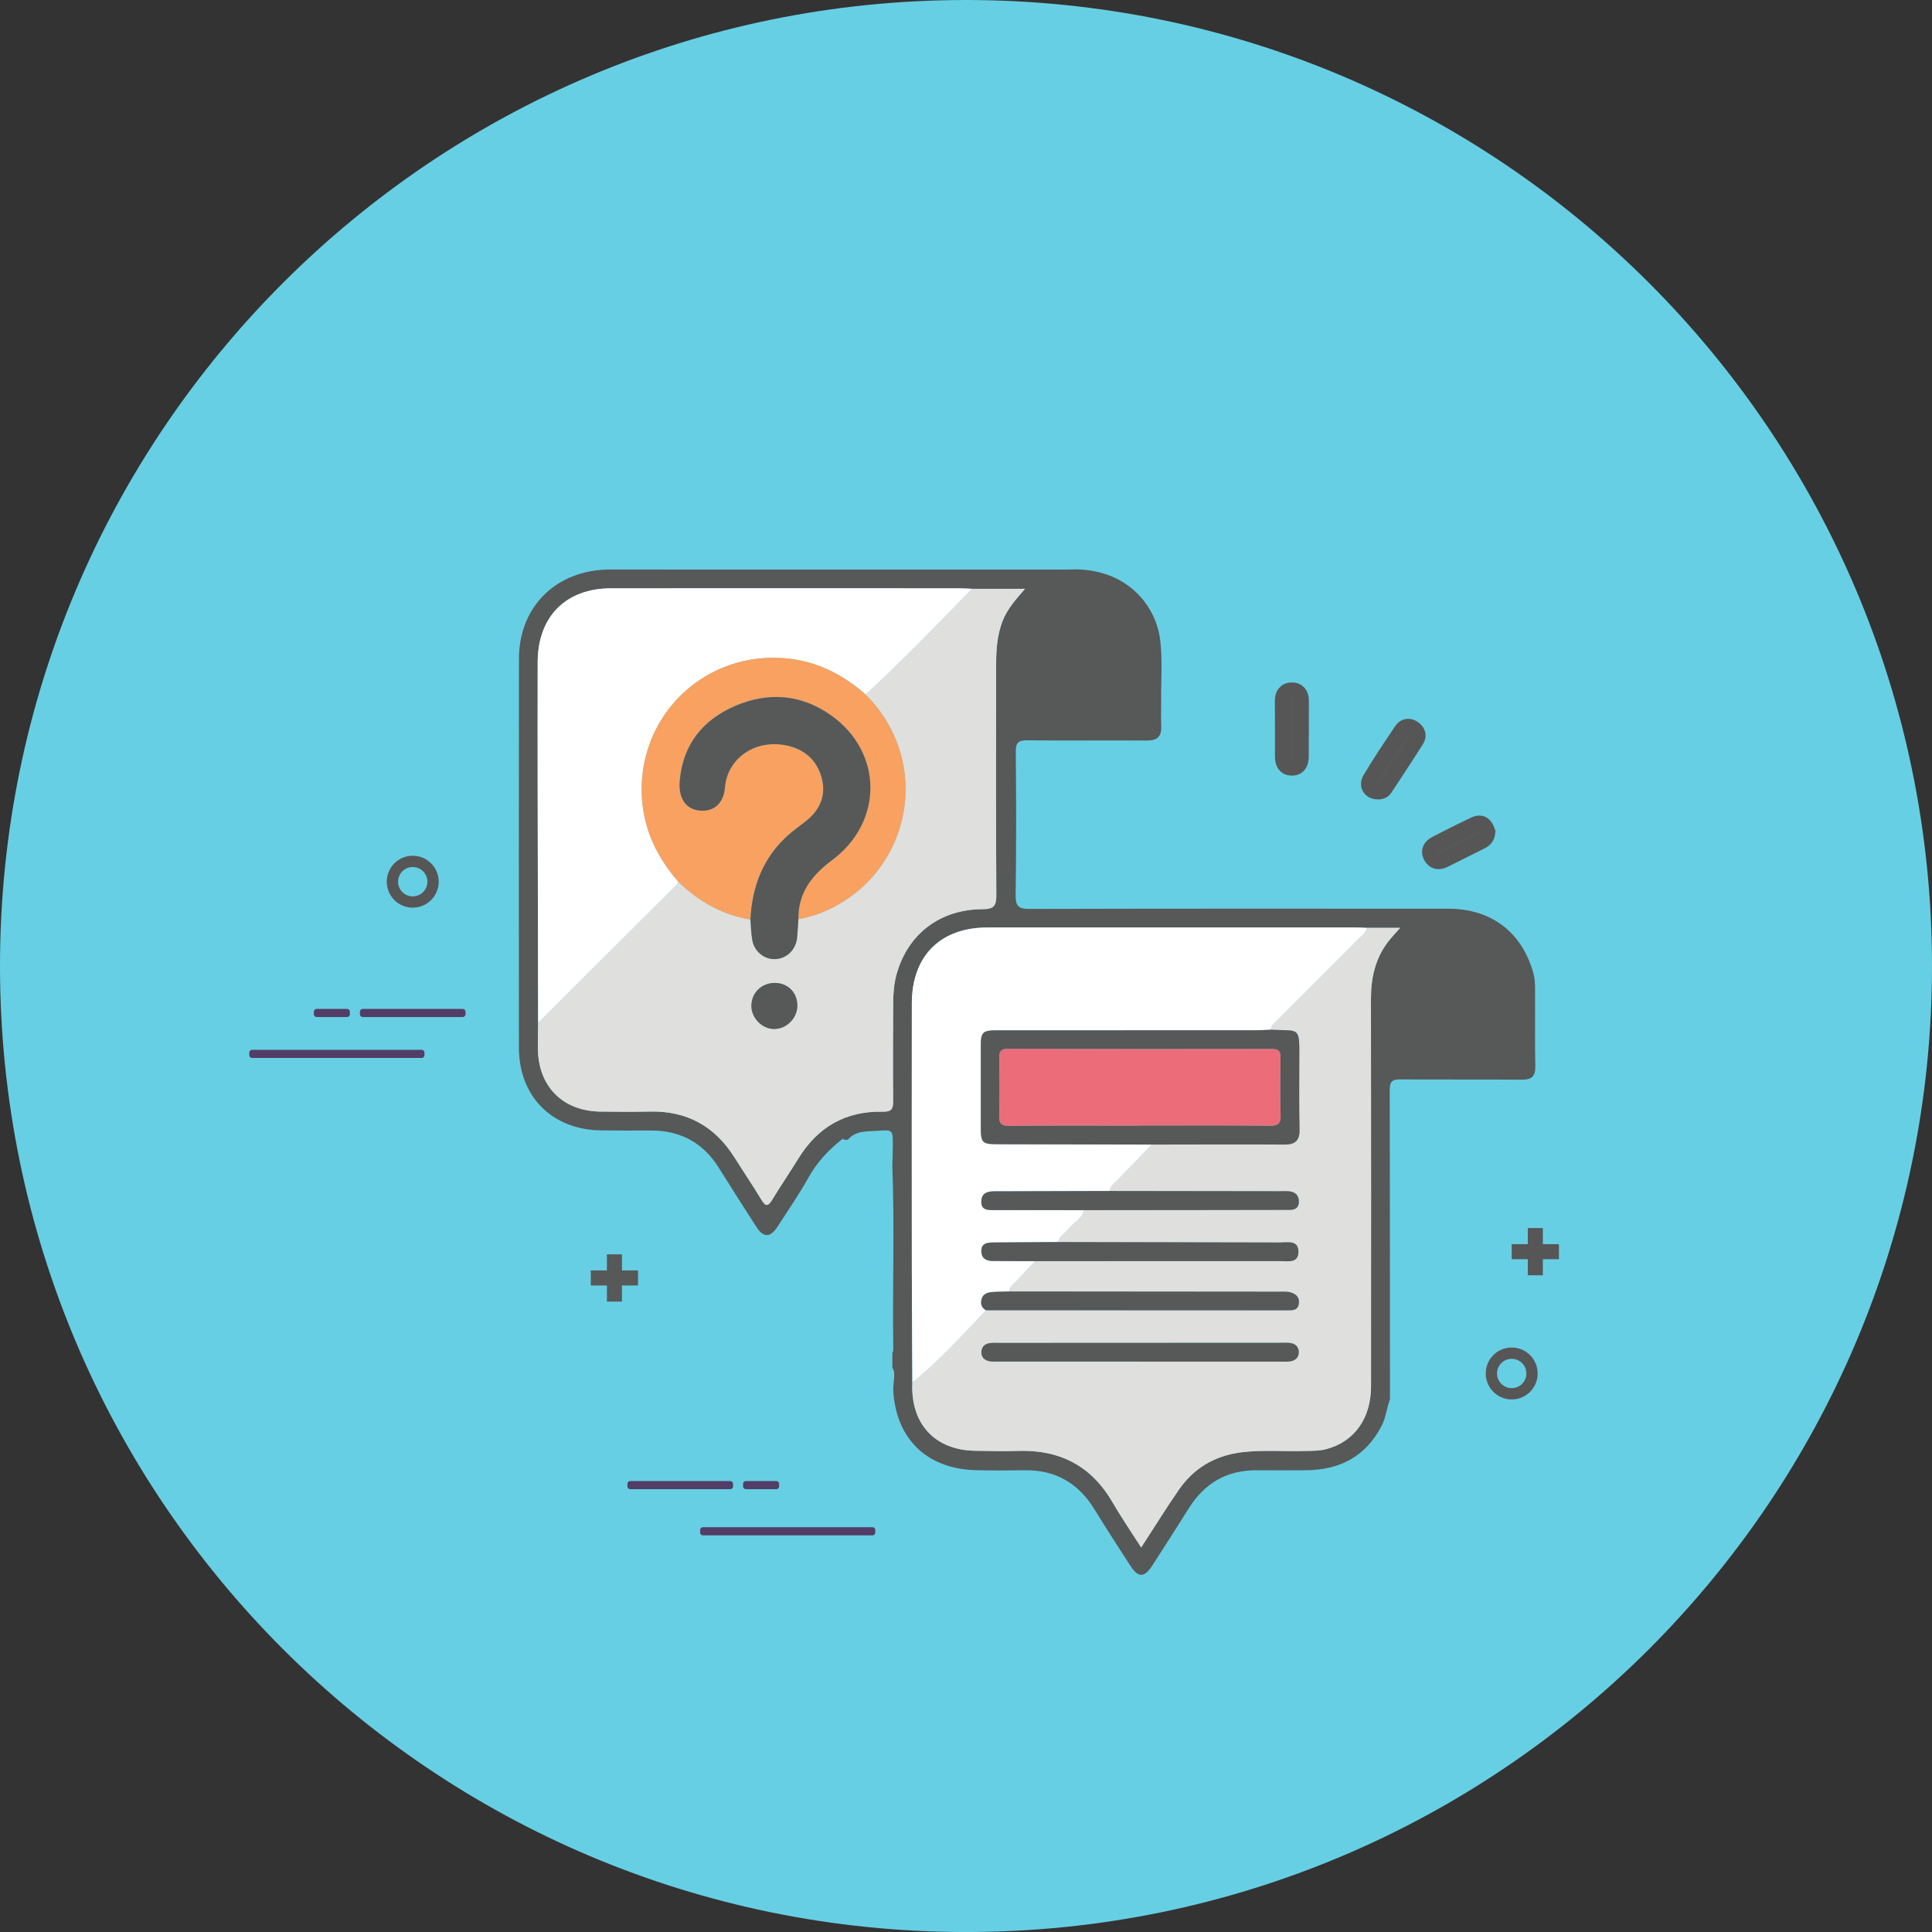 <?xml version="1.0" encoding="utf-8"?>
<!-- Generator: Adobe Illustrator 16.0.0, SVG Export Plug-In . SVG Version: 6.00 Build 0)  -->
<!DOCTYPE svg PUBLIC "-//W3C//DTD SVG 1.1//EN" "http://www.w3.org/Graphics/SVG/1.1/DTD/svg11.dtd">
<svg version="1.1" id="Layer_1" xmlns="http://www.w3.org/2000/svg" xmlns:xlink="http://www.w3.org/1999/xlink" x="0px" y="0px"
	 width="128.285px" height="128.286px" viewBox="0 0 128.285 128.286" enable-background="new 0 0 128.285 128.286"
	 xml:space="preserve">
<rect x="0" y="0" width="128.285" height="128.286" fill="#333333" stroke="none"/>
<g>
	<path fill="#67CFE3" d="M128.285,64.144c0,35.425-28.718,64.143-64.143,64.143C28.718,128.286,0,99.568,0,64.144S28.718,0,64.142,0
		C99.567,0,128.285,28.719,128.285,64.144"/>
	<path fill="#523D66" d="M28,70.25H16.738c-0.102,0-0.185-0.083-0.185-0.185v-0.17c0-0.103,0.083-0.187,0.185-0.187H28
		c0.102,0,0.185,0.084,0.185,0.187v0.17C28.185,70.167,28.102,70.25,28,70.25"/>
	<path fill="none" stroke="#565656" stroke-width="0" stroke-miterlimit="10" d="M28,70.25H16.738c-0.102,0-0.185-0.083-0.185-0.185
		v-0.17c0-0.103,0.083-0.187,0.185-0.187H28c0.102,0,0.185,0.084,0.185,0.187v0.17C28.185,70.167,28.102,70.25,28,70.25z"/>
	<path fill="#523D66" d="M30.726,67.533h-6.643c-0.101,0-0.184-0.083-0.184-0.186v-0.17c0-0.103,0.083-0.186,0.184-0.186h6.643
		c0.102,0,0.185,0.083,0.185,0.186v0.17C30.911,67.45,30.828,67.533,30.726,67.533"/>
	<path fill="none" stroke="#565656" stroke-width="0" stroke-miterlimit="10" d="M30.726,67.533h-6.643
		c-0.101,0-0.184-0.083-0.184-0.186v-0.17c0-0.103,0.083-0.186,0.184-0.186h6.643c0.102,0,0.185,0.083,0.185,0.186v0.17
		C30.911,67.45,30.828,67.533,30.726,67.533z"/>
	<path fill="#523D66" d="M23.048,67.533h-2.024c-0.101,0-0.185-0.083-0.185-0.186v-0.17c0-0.103,0.084-0.186,0.185-0.186h2.024
		c0.102,0,0.185,0.083,0.185,0.186v0.17C23.233,67.45,23.15,67.533,23.048,67.533"/>
	<path fill="none" stroke="#565656" stroke-width="0" stroke-miterlimit="10" d="M23.048,67.533h-2.024
		c-0.101,0-0.185-0.083-0.185-0.186v-0.17c0-0.103,0.084-0.186,0.185-0.186h2.024c0.102,0,0.185,0.083,0.185,0.186v0.17
		C23.233,67.45,23.15,67.533,23.048,67.533z"/>
	<path fill="#523D66" d="M46.673,101.947h11.261c0.102,0,0.185-0.083,0.185-0.185v-0.17c0-0.104-0.083-0.187-0.185-0.187H46.673
		c-0.102,0-0.185,0.083-0.185,0.187v0.17C46.488,101.864,46.571,101.947,46.673,101.947"/>
	<path fill="none" stroke="#565656" stroke-width="0" stroke-miterlimit="10" d="M46.673,101.947h11.261
		c0.102,0,0.185-0.083,0.185-0.185v-0.17c0-0.104-0.083-0.187-0.185-0.187H46.673c-0.102,0-0.185,0.083-0.185,0.187v0.17
		C46.488,101.864,46.571,101.947,46.673,101.947z"/>
	<path fill="#523D66" d="M41.847,98.882h6.643c0.101,0,0.185-0.083,0.185-0.185v-0.17c0-0.103-0.084-0.187-0.185-0.187h-6.643
		c-0.102,0-0.185,0.084-0.185,0.187v0.17C41.662,98.799,41.745,98.882,41.847,98.882"/>
	<path fill="none" stroke="#565656" stroke-width="0" stroke-miterlimit="10" d="M41.847,98.882h6.643
		c0.101,0,0.185-0.083,0.185-0.185v-0.17c0-0.103-0.084-0.187-0.185-0.187h-6.643c-0.102,0-0.185,0.084-0.185,0.187v0.17
		C41.662,98.799,41.745,98.882,41.847,98.882z"/>
	<path fill="#523D66" d="M49.525,98.882h2.024c0.102,0,0.185-0.083,0.185-0.185v-0.17c0-0.103-0.083-0.187-0.185-0.187h-2.024
		c-0.102,0-0.185,0.084-0.185,0.187v0.17C49.34,98.799,49.423,98.882,49.525,98.882"/>
	<circle fill="none" stroke="#565656" stroke-width="0.75" stroke-miterlimit="10" cx="27.405" cy="58.545" r="1.349"/>
	<circle fill="none" stroke="#565656" stroke-width="0.75" stroke-miterlimit="10" cx="100.377" cy="91.199" r="1.349"/>
	<line fill="none" stroke="#565656" stroke-miterlimit="10" x1="100.377" y1="83.111" x2="103.514" y2="83.111"/>
	<line fill="none" stroke="#565656" stroke-miterlimit="10" x1="101.946" y1="84.68" x2="101.946" y2="81.543"/>
	<line fill="none" stroke="#575858" stroke-miterlimit="10" x1="39.229" y1="84.856" x2="42.366" y2="84.856"/>
	<line fill="none" stroke="#575858" stroke-miterlimit="10" x1="40.798" y1="86.425" x2="40.798" y2="83.288"/>
	<path fill="#575858" d="M101.929,66.293c-0.005-0.565,0.039-1.132-0.118-1.693c-0.759-2.71-2.79-4.259-5.643-4.261
		c-9.275-0.005-18.55-0.01-27.825,0.014c-0.713,0.001-0.913-0.189-0.904-0.902c0.041-3.178,0.042-6.355,0.009-9.533
		c-0.007-0.646,0.208-0.766,0.795-0.76c2.635,0.025,5.27-0.004,7.905,0.014c0.701,0.005,0.993-0.275,0.96-0.969
		c-0.029-0.593-0.002-1.189-0.007-1.783c-0.011-1.317,0.094-2.649-0.067-3.947c-0.266-2.133-2.023-4.58-5.524-4.666
		c-0.258,0.004-0.516,0.013-0.774,0.013c-10.073,0-20.145,0-30.218-0.004c-3.549-0.001-6.056,2.435-6.06,5.929
		c-0.01,8.6-0.01,17.2-0.003,25.801c0.003,3.278,2.216,5.486,5.492,5.512c1.085,0.008,2.169,0.015,3.254,0.008
		c1.968-0.012,3.477,0.801,4.526,2.472c0.823,1.311,1.651,2.619,2.491,3.919c0.476,0.737,0.923,0.738,1.402,0.004
		c0.703-1.082,1.436-2.148,2.063-3.273c0.562-1.006,1.311-1.811,2.199-2.513c0.032-0.077,0.071-0.087,0.118-0.011l0.292,0.025
		c0.531-0.644,1.304-0.55,2.001-0.605c0.99-0.08,0.996-0.04,0.992,0.96c-0.002,0.459-0.022,0.918-0.033,1.376
		c0.151,4.054,0.002,8.108,0.062,12.161c0.002,0.12-0.023,0.189-0.06,0.242v1.006c0.26,0.324,0.028,1.01,0.058,1.514
		c0.195,3.189,2.207,5.166,5.422,5.275c1.109,0.037,2.221,0.018,3.332,0.007c2.041-0.021,3.551,0.869,4.61,2.602
		c0.767,1.254,1.573,2.484,2.37,3.722c0.537,0.833,0.936,0.827,1.48-0.017c0.81-1.259,1.62-2.517,2.414-3.786
		c1.043-1.665,2.522-2.53,4.5-2.52c1.085,0.007,2.17,0.005,3.255-0.001c2.25-0.011,3.984-0.899,5.046-2.953
		c0.289-0.56,0.337-1.185,0.553-1.761c-0.002-6.848,0.002-13.693-0.017-20.539c-0.002-0.545,0.162-0.707,0.703-0.702
		c2.687,0.024,5.374-0.003,8.061,0.021c0.669,0.007,0.92-0.223,0.904-0.9C101.91,69.29,101.941,67.791,101.929,66.293 M59.307,66.61
		c-0.006,2.17-0.025,4.34-0.001,6.51c0.005,0.532-0.132,0.71-0.686,0.698c-2.454-0.056-4.31,1.004-5.596,3.091
		c-0.569,0.922-1.18,1.818-1.743,2.746c-0.265,0.435-0.43,0.497-0.721,0.014c-0.572-0.95-1.197-1.869-1.788-2.809
		c-1.304-2.075-3.161-3.111-5.627-3.052c-1.085,0.026-2.17,0.018-3.255,0.003c-2.528-0.03-4.147-1.659-4.177-4.196
		c-0.007-0.568,0.012-1.137,0.019-1.704c-0.01-5.013-0.022-10.025-0.029-15.038c-0.005-2.972-0.006-5.944,0-8.916
		c0.006-3.016,1.869-4.891,4.877-4.894c7.702-0.007,15.402-0.002,23.103,0c0.284,0,0.568,0.022,0.852,0.034h3.527
		c-0.605,0.699-1.182,1.337-1.496,2.153c-0.349,0.911-0.421,1.859-0.422,2.813c-0.008,5.115-0.018,10.23,0.012,15.346
		c0.005,0.715-0.132,0.958-0.913,0.961c-2.848,0.013-4.966,1.654-5.711,4.325C59.358,65.319,59.31,65.964,59.307,66.61
		 M92.12,62.599c-0.815,1.104-1.09,2.359-1.088,3.718c0.013,8.577,0.009,17.155,0.005,25.732c-0.001,2.15-1.122,3.698-2.994,4.18
		c-0.483,0.124-0.973,0.104-1.463,0.117c-1.393,0.041-2.789-0.089-4.179,0.091c-1.737,0.227-3.126,1.044-4.118,2.477
		c-0.85,1.227-1.636,2.499-2.507,3.839c-0.67-1.05-1.327-2.003-1.906-3.001c-1.413-2.438-3.533-3.509-6.312-3.411
		c-0.928,0.032-1.859,0.003-2.79-0.008c-2.692-0.032-4.319-1.795-4.188-4.533c-0.011-2.557-0.031-5.113-0.034-7.67
		c-0.005-5.838-0.008-11.676,0-17.514c0.005-3.138,1.893-5.028,5.011-5.029c8.163-0.004,16.326-0.002,24.489-0.001
		c0.232,0.001,0.464,0.016,0.696,0.025h2.229C92.631,62.001,92.353,62.283,92.12,62.599"/>
	<path fill="#749DD2" d="M55.881,75.672c0.033-0.077,0.072-0.087,0.119-0.011l-0.057,0.029L55.881,75.672z"/>
	<path fill="#575858" d="M86.402,48.38c0,0.618,0.002,1.235,0,1.854c-0.002,0.441-0.172,0.787-0.661,0.765
		c-0.439-0.021-0.584-0.351-0.583-0.762c0.002-1.236,0.001-2.471-0.007-3.707c-0.003-0.438,0.212-0.717,0.627-0.718
		c0.416-0.002,0.636,0.28,0.632,0.716c-0.005,0.618-0.001,1.234-0.001,1.853H86.402z"/>
	<path fill="none" stroke="#565656" stroke-miterlimit="10" d="M86.402,48.38c0,0.618,0.002,1.235,0,1.854
		c-0.002,0.441-0.172,0.787-0.661,0.765c-0.439-0.021-0.584-0.351-0.583-0.762c0.002-1.236,0.001-2.471-0.007-3.707
		c-0.003-0.438,0.212-0.717,0.627-0.718c0.416-0.002,0.636,0.28,0.632,0.716c-0.005,0.618-0.001,1.234-0.001,1.853H86.402z"/>
	<path fill="#575858" d="M91.484,52.579c-0.479,0.008-0.781-0.403-0.515-0.855c0.655-1.109,1.38-2.179,2.099-3.249
		c0.174-0.259,0.471-0.328,0.756-0.146c0.299,0.188,0.441,0.485,0.246,0.797c-0.686,1.092-1.398,2.167-2.109,3.243
		C91.858,52.522,91.68,52.593,91.484,52.579"/>
	<path fill="none" stroke="#565656" stroke-miterlimit="10" d="M91.484,52.579c-0.479,0.008-0.781-0.403-0.515-0.855
		c0.655-1.109,1.38-2.179,2.099-3.249c0.174-0.259,0.471-0.328,0.756-0.146c0.299,0.188,0.441,0.485,0.246,0.797
		c-0.686,1.092-1.398,2.167-2.109,3.243C91.858,52.522,91.68,52.593,91.484,52.579z"/>
	<path fill="#575858" d="M98.793,55.23c-0.02,0.307-0.159,0.513-0.406,0.638c-0.827,0.417-1.657,0.828-2.485,1.243
		c-0.39,0.196-0.721,0.115-0.911-0.27c-0.185-0.373,0.018-0.657,0.346-0.826c0.846-0.437,1.696-0.866,2.556-1.273
		C98.407,54.498,98.651,54.802,98.793,55.23"/>
	<path fill="none" stroke="#565656" stroke-miterlimit="10" d="M98.793,55.23c-0.02,0.307-0.159,0.513-0.406,0.638
		c-0.827,0.417-1.657,0.828-2.485,1.243c-0.39,0.196-0.721,0.115-0.911-0.27c-0.185-0.373,0.018-0.657,0.346-0.826
		c0.846-0.437,1.696-0.866,2.556-1.273C98.407,54.498,98.651,54.802,98.793,55.23z"/>
	<path fill="#DFDFDD" d="M90.741,61.609h2.23c-0.339,0.392-0.618,0.674-0.851,0.989c-0.816,1.104-1.09,2.358-1.088,3.717
		c0.013,8.578,0.009,17.156,0.005,25.734c-0.001,2.148-1.122,3.696-2.995,4.179c-0.482,0.124-0.973,0.103-1.462,0.117
		c-1.393,0.041-2.789-0.088-4.18,0.092c-1.736,0.225-3.126,1.043-4.118,2.475c-0.849,1.228-1.635,2.499-2.506,3.84
		c-0.671-1.051-1.327-2.004-1.906-3.001c-1.413-2.438-3.533-3.51-6.312-3.411c-0.929,0.032-1.86,0.003-2.79-0.009
		c-2.693-0.03-4.32-1.795-4.188-4.532c1.784-1.441,3.312-3.145,4.888-4.798c6.634,0.002,13.268,0.004,19.903,0.006
		c0.103,0,0.207-0.002,0.31-0.003c0.287-0.002,0.511-0.097,0.557-0.414c0.046-0.31-0.04-0.548-0.346-0.701
		c-0.321-0.161-0.656-0.12-0.988-0.12c-5.963-0.007-11.926-0.01-17.889-0.014c0.011-0.322,0.273-0.476,0.46-0.678
		c0.414-0.447,0.834-0.891,1.251-1.336c5.426-0.001,10.853,0,16.279-0.007c0.491-0.001,1.188,0.165,1.209-0.586
		c0.023-0.829-0.713-0.644-1.222-0.645c-4.909-0.018-9.819-0.022-14.728-0.031c0.082-0.418,0.472-0.593,0.704-0.893
		c0.324-0.418,0.878-0.646,1.005-1.226c2.97-0.004,5.94-0.008,8.909-0.011c1.576-0.003,3.151-0.006,4.726-0.007
		c0.349-0.001,0.617-0.096,0.637-0.506c0.019-0.396-0.176-0.646-0.556-0.715c-0.226-0.041-0.463-0.019-0.695-0.019
		c-3.771-0.005-7.541-0.01-11.312-0.014c0.013-0.321,0.271-0.477,0.461-0.675c0.775-0.806,1.556-1.606,2.335-2.409
		c2.934-0.004,5.869-0.019,8.804,0c0.727,0.004,1.022-0.275,1.008-1.007c-0.032-1.518-0.023-3.038-0.016-4.557
		c0.011-2.339,0.07-1.962-1.893-2.062c0.029-0.351,0.318-0.519,0.531-0.731c1.781-1.79,3.57-3.572,5.351-5.361
		C90.457,62.088,90.726,61.936,90.741,61.609 M75.625,90.408v0.005c3.126,0,6.251,0.001,9.377-0.001c0.232,0,0.47,0.019,0.696-0.022
		c0.341-0.063,0.56-0.276,0.541-0.644c-0.017-0.325-0.229-0.516-0.538-0.566c-0.202-0.032-0.412-0.018-0.619-0.018
		c-6.251,0.002-12.502,0.003-18.754,0.008c-0.231,0-0.471-0.02-0.693,0.03c-0.268,0.063-0.452,0.254-0.47,0.547
		c-0.021,0.334,0.171,0.549,0.468,0.625c0.22,0.058,0.461,0.035,0.693,0.035C69.425,90.408,72.525,90.408,75.625,90.408"/>
	<path fill="#DFDFDD" d="M64.534,39.098h3.528c-0.605,0.699-1.182,1.337-1.496,2.153c-0.349,0.911-0.421,1.859-0.422,2.813
		c-0.008,5.115-0.018,10.23,0.012,15.346c0.004,0.715-0.132,0.958-0.913,0.961c-2.849,0.013-4.966,1.654-5.711,4.325
		c-0.173,0.623-0.222,1.268-0.224,1.914c-0.007,2.17-0.027,4.34-0.003,6.509c0.006,0.533-0.131,0.711-0.685,0.699
		c-2.454-0.056-4.31,1.004-5.596,3.091c-0.569,0.922-1.18,1.818-1.743,2.746c-0.264,0.435-0.43,0.497-0.721,0.014
		c-0.572-0.95-1.197-1.869-1.788-2.809c-1.304-2.075-3.162-3.111-5.627-3.052c-1.085,0.026-2.17,0.018-3.255,0.003
		c-2.528-0.03-4.147-1.659-4.177-4.196c-0.007-0.568,0.012-1.137,0.019-1.704c3.065-3.054,6.131-6.106,9.194-9.161
		c0.053-0.053,0.081-0.131,0.121-0.196c1.346,1.308,2.915,2.19,4.78,2.508c0.04,0.458,0.045,0.924,0.128,1.373
		c0.141,0.761,0.807,1.281,1.524,1.248c0.767-0.034,1.37-0.622,1.449-1.428c0.041-0.407,0.058-0.815,0.085-1.223
		c0.687-0.121,1.348-0.329,1.978-0.623c5.557-2.59,6.949-9.84,2.487-14.29C59.916,43.866,62.229,41.486,64.534,39.098
		 M51.469,65.265c-0.888-0.015-1.58,0.657-1.578,1.531c0.002,0.815,0.723,1.538,1.525,1.529c0.815-0.009,1.513-0.707,1.529-1.528
		C52.96,65.929,52.334,65.279,51.469,65.265"/>
	<path fill="#FFFFFF" d="M65.468,87c-1.576,1.654-3.104,3.357-4.888,4.798c-0.011-2.556-0.031-5.111-0.034-7.669
		c-0.005-5.838-0.008-11.676,0-17.514c0.005-3.137,1.893-5.028,5.011-5.03c8.163-0.003,16.326-0.001,24.488,0
		c0.233,0,0.465,0.017,0.696,0.024c-0.015,0.327-0.284,0.478-0.478,0.673c-1.781,1.789-3.57,3.572-5.351,5.361
		c-0.213,0.213-0.502,0.381-0.531,0.73c-0.334,0.014-0.669,0.037-1.003,0.037c-5.726,0.003-11.453,0.001-17.179,0.003
		c-0.957,0-1.071,0.113-1.073,1.065c-0.004,1.78-0.003,3.56,0,5.34c0.001,1.075,0.081,1.154,1.139,1.157
		c3.404,0.008,6.808,0.016,10.213,0.023c-0.779,0.803-1.559,1.604-2.335,2.409c-0.19,0.198-0.447,0.354-0.461,0.674l-7.655,0.021
		c-0.452,0-0.845,0.104-0.867,0.65c-0.025,0.622,0.436,0.593,0.859,0.594c1.985,0.002,3.97,0.004,5.954,0.006
		c-0.127,0.579-0.68,0.809-1.005,1.227c-0.232,0.298-0.622,0.474-0.704,0.893c-1.436,0.009-2.873,0.017-4.31,0.027
		c-0.409,0.003-0.81,0.053-0.792,0.598c0.016,0.495,0.357,0.632,0.792,0.633c0.924,0.001,1.848,0.006,2.772,0.01
		c-0.417,0.445-0.837,0.888-1.251,1.336c-0.187,0.202-0.449,0.355-0.46,0.677c-0.381,0.013-0.765,0.007-1.145,0.04
		c-0.282,0.026-0.574,0.113-0.676,0.416C65.089,86.523,65.142,86.818,65.468,87"/>
	<path fill="#FFFFFF" d="M45.046,58.554c-0.04,0.065-0.067,0.144-0.121,0.197c-3.063,3.054-6.129,6.107-9.194,9.16
		c-0.01-5.013-0.022-10.025-0.029-15.039c-0.005-2.972-0.006-5.943,0-8.916c0.007-3.016,1.869-4.89,4.878-4.893
		c7.7-0.006,15.402-0.002,23.103,0c0.283,0,0.567,0.022,0.851,0.034c-2.305,2.389-4.618,4.768-7.057,7.021
		c-1.652-1.464-3.531-2.351-5.781-2.436c-5.269-0.2-9.448,4.136-9.066,9.394C42.785,55.211,43.68,56.976,45.046,58.554"/>
	<path fill="#575858" d="M76.477,76c-3.404-0.008-6.808-0.015-10.213-0.024c-1.058-0.003-1.137-0.082-1.139-1.156
		c-0.002-1.78-0.003-3.56,0-5.339c0.002-0.952,0.116-1.066,1.073-1.066c5.727-0.002,11.453,0,17.179-0.003
		c0.335,0,0.669-0.024,1.004-0.037c1.963,0.101,1.903-0.277,1.893,2.063c-0.007,1.519-0.016,3.037,0.015,4.556
		c0.015,0.731-0.281,1.011-1.008,1.006C82.347,75.981,79.412,75.997,76.477,76 M75.633,74.741v-0.009
		c2.891,0,5.782-0.018,8.673,0.014c0.586,0.007,0.746-0.157,0.726-0.733c-0.044-1.236-0.027-2.478-0.005-3.716
		c0.008-0.433-0.058-0.644-0.578-0.643c-5.834,0.014-11.668,0.009-17.502-0.011c-0.496-0.002-0.606,0.178-0.597,0.63
		c0.024,1.264,0.035,2.529-0.004,3.794c-0.017,0.546,0.151,0.69,0.691,0.686C69.902,74.727,72.767,74.741,75.633,74.741"/>
	<path fill="#575858" d="M71.973,80.354c-1.985-0.002-3.97-0.004-5.954-0.006c-0.423-0.001-0.884,0.028-0.859-0.594
		c0.021-0.547,0.415-0.65,0.867-0.65l7.655-0.021c3.77,0.004,7.541,0.01,11.312,0.015c0.231,0.001,0.469-0.022,0.695,0.019
		c0.38,0.07,0.575,0.318,0.555,0.715c-0.02,0.41-0.288,0.504-0.636,0.505c-1.575,0.001-3.151,0.004-4.726,0.008
		C77.912,80.348,74.943,80.351,71.973,80.354"/>
	<path fill="#575858" d="M65.468,87c-0.326-0.182-0.379-0.477-0.274-0.79c0.102-0.303,0.394-0.39,0.676-0.416
		c0.38-0.033,0.764-0.027,1.145-0.04c5.963,0.005,11.926,0.008,17.89,0.015c0.332,0.001,0.666-0.041,0.987,0.12
		c0.306,0.152,0.392,0.392,0.347,0.7c-0.047,0.318-0.271,0.412-0.558,0.414c-0.103,0.001-0.207,0.003-0.31,0.003
		C78.737,87.004,72.102,87.002,65.468,87"/>
	<path fill="#575858" d="M68.726,83.741c-0.924-0.003-1.848-0.008-2.771-0.01c-0.436-0.001-0.777-0.139-0.793-0.634
		c-0.018-0.545,0.383-0.594,0.792-0.597c1.437-0.011,2.874-0.019,4.311-0.028c4.909,0.009,9.818,0.015,14.728,0.03
		c0.509,0.002,1.245-0.184,1.221,0.646c-0.021,0.751-0.717,0.586-1.209,0.587C79.579,83.741,74.152,83.74,68.726,83.741"/>
	<path fill="#575858" d="M75.625,90.408c-3.1,0-6.2,0-9.299-0.001c-0.232,0-0.473,0.022-0.693-0.035
		c-0.297-0.076-0.489-0.291-0.468-0.625c0.018-0.293,0.202-0.484,0.47-0.547c0.222-0.05,0.462-0.03,0.693-0.03
		c6.252-0.005,12.503-0.006,18.754-0.008c0.207,0,0.417-0.015,0.619,0.018c0.309,0.051,0.521,0.241,0.538,0.566
		c0.019,0.367-0.2,0.581-0.541,0.644c-0.226,0.041-0.464,0.022-0.696,0.022c-3.126,0.002-6.251,0.001-9.377,0.001V90.408z"/>
	<path fill="#F9A160" d="M45.046,58.554c-1.366-1.578-2.261-3.343-2.416-5.477c-0.382-5.258,3.797-9.594,9.066-9.394
		c2.25,0.085,4.129,0.972,5.781,2.436c4.463,4.449,3.07,11.7-2.486,14.289c-0.631,0.294-1.292,0.502-1.978,0.624
		c-0.026-1.749,0.901-2.926,2.238-3.921c3.427-2.552,3.384-7.192-0.103-9.638c-1.968-1.38-4.144-1.54-6.327-0.604
		c-2.171,0.932-3.487,2.581-3.691,5.011c-0.088,1.059,0.371,1.798,1.209,1.926c0.971,0.147,1.702-0.379,1.799-1.529
		c0.16-1.89,1.911-3.133,3.889-2.817c1.259,0.2,2.162,0.905,2.516,2.12c0.341,1.173-0.061,2.184-1.033,2.946
		c-0.386,0.302-0.789,0.585-1.155,0.909c-1.688,1.493-2.415,3.423-2.528,5.626C47.962,60.743,46.392,59.861,45.046,58.554"/>
	<path fill="#575858" d="M49.827,61.062c0.113-2.204,0.841-4.133,2.528-5.626c0.366-0.325,0.769-0.606,1.155-0.91
		c0.972-0.762,1.374-1.772,1.033-2.944c-0.354-1.215-1.257-1.92-2.515-2.121c-1.979-0.315-3.729,0.928-3.889,2.817
		c-0.098,1.15-0.829,1.678-1.799,1.529c-0.839-0.128-1.298-0.867-1.209-1.927c0.203-2.428,1.52-4.078,3.691-5.009
		c2.183-0.938,4.359-0.777,6.326,0.603c3.487,2.445,3.531,7.086,0.103,9.638c-1.337,0.995-2.264,2.173-2.238,3.921
		c-0.028,0.407-0.045,0.816-0.085,1.223c-0.08,0.807-0.682,1.394-1.45,1.429c-0.716,0.032-1.382-0.488-1.523-1.248
		C49.871,61.984,49.867,61.52,49.827,61.062"/>
	<path fill="#575858" d="M51.469,65.265c0.866,0.015,1.492,0.664,1.476,1.532c-0.016,0.821-0.714,1.52-1.529,1.528
		c-0.802,0.009-1.523-0.714-1.525-1.529C49.889,65.922,50.581,65.25,51.469,65.265"/>
	<path fill="#EC6C79" d="M75.633,74.741c-2.866,0-5.731-0.015-8.596,0.012c-0.54,0.005-0.708-0.14-0.691-0.686
		c0.039-1.265,0.028-2.53,0.004-3.794c-0.009-0.452,0.101-0.632,0.597-0.63c5.834,0.02,11.668,0.024,17.502,0.011
		c0.52-0.001,0.586,0.21,0.578,0.643c-0.022,1.238-0.039,2.479,0.005,3.716c0.02,0.576-0.14,0.74-0.726,0.733
		c-2.891-0.031-5.782-0.014-8.673-0.014V74.741z"/>
</g>
</svg>
